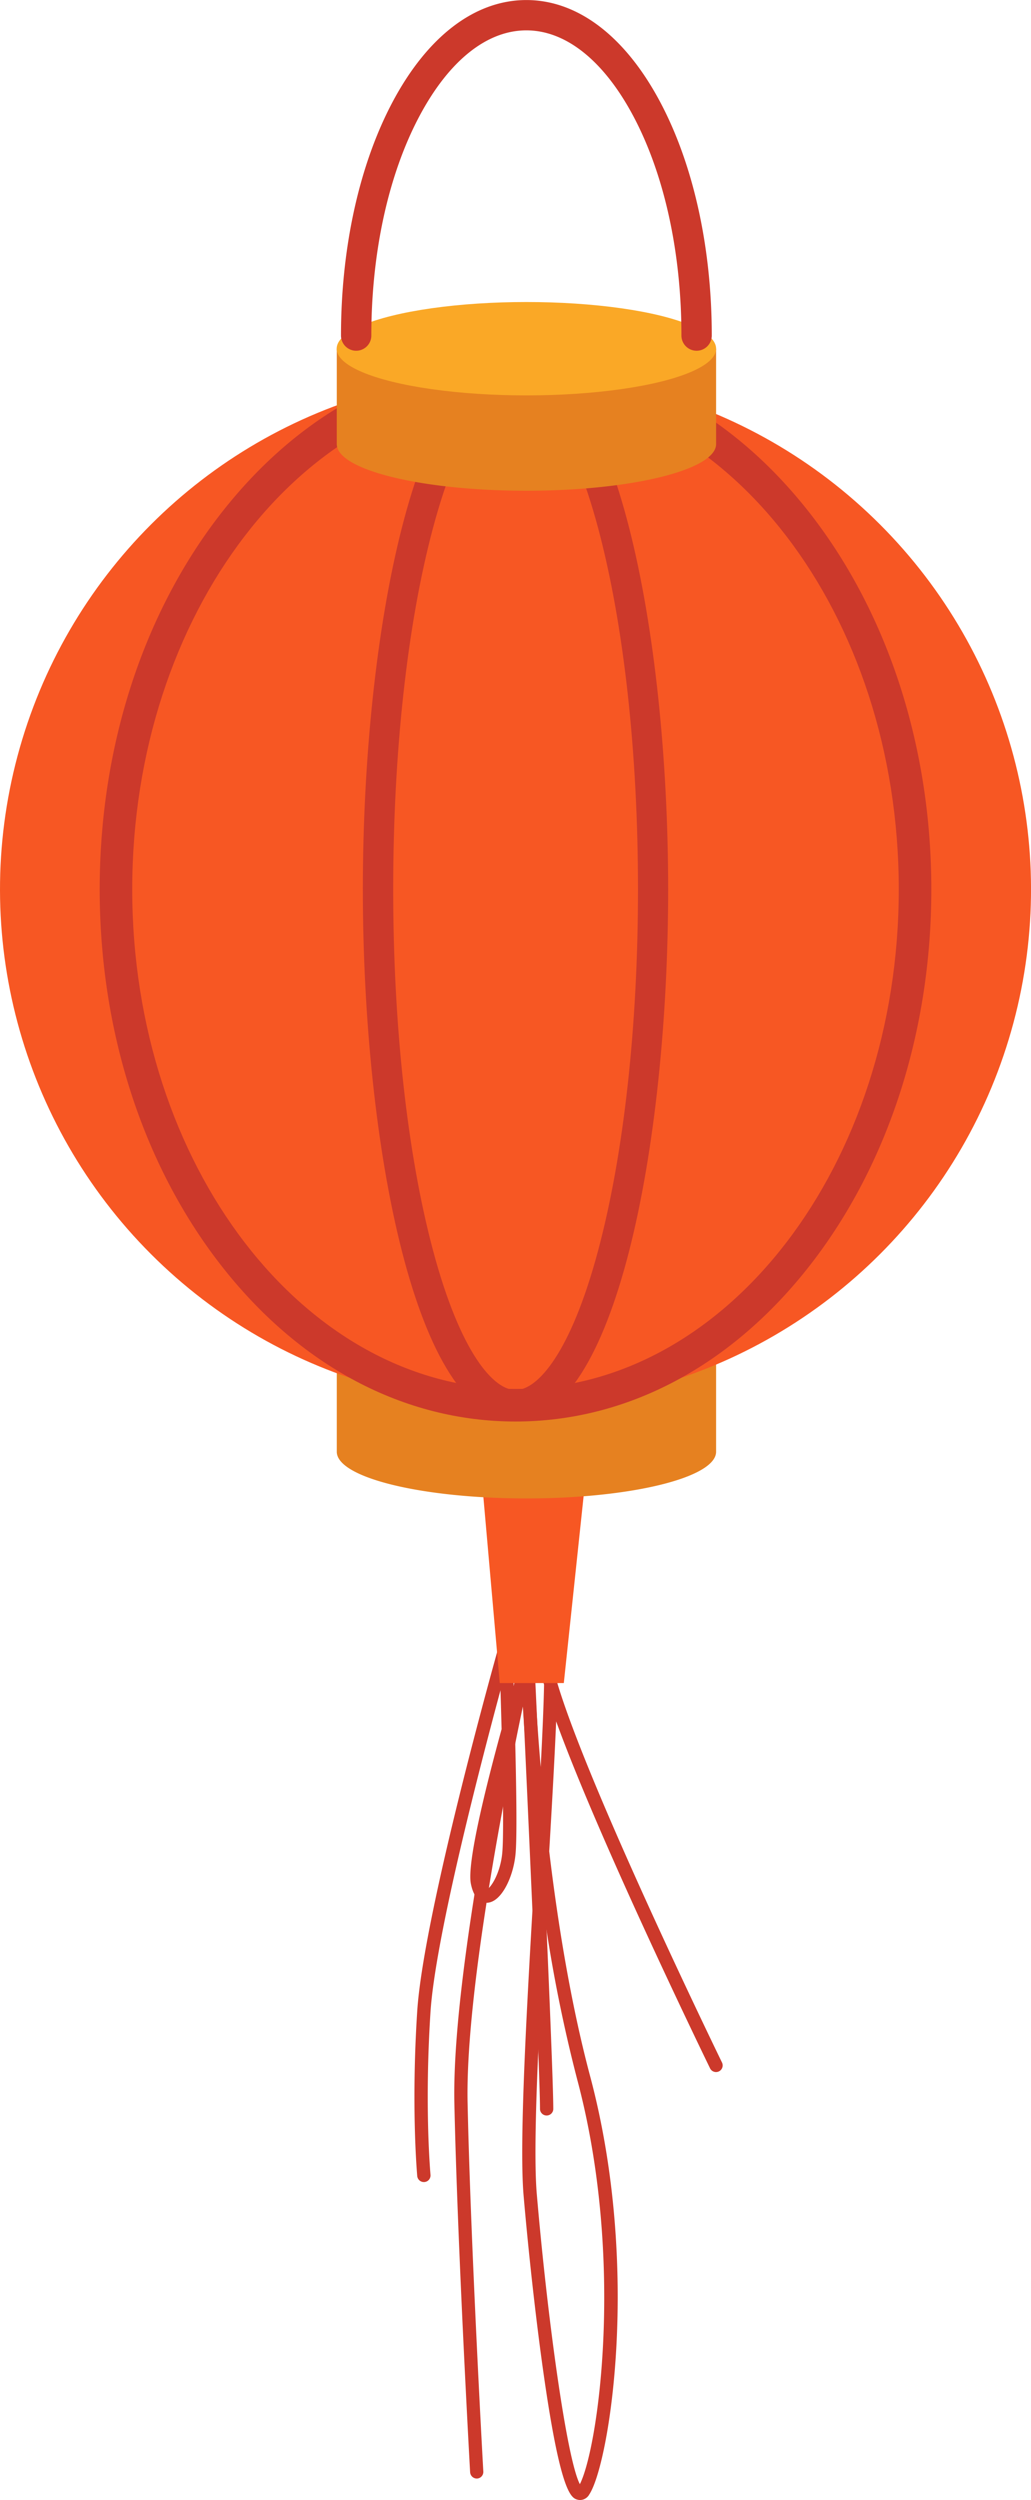 <svg xmlns="http://www.w3.org/2000/svg" width="445.76" height="1080" viewBox="0 0 445.76 1080"><g id="Слой_2" data-name="Слой 2"><g id="set03_506306474"><g id="set03_506306474-2" data-name="set03_506306474"><path d="M250.84 1080a4.36 4.36.0 0 1-1-.12c-2.67-.69-7.13-1.84-14.33-51.07-4-27.34-7.34-59.5-9.14-80.48-2-23.63 1.59-84.94 4.77-139q.27-4.65.55-9.36c-3-25.13-4.69-47.38-5.63-62.74-8.32 39.61-24.9 124.9-23.89 171.34 1.34 61.84 6.74 158.18 6.8 159.15a2.88 2.88.0 0 1-2.71 3 2.91 2.91.0 0 1-3-2.71c-.06-1-5.46-97.41-6.81-159.35-1.35-62.25 28.35-192.67 28.65-194a2.88 2.88.0 0 1 5.68.57c0 .43.58 19.78 3 48.12.72-13.85 1.27-26.34 1.45-35.56-4-14-2.51-16.55-1.61-18.05 1.49-2.49 3.52-2.09 4.11-1.91 2.3.72 3.55 2.14 3.26 19.32 3.76 12.62 12.44 36 31.68 79.14 19.07 42.79 39.29 84.28 39.49 84.7a2.87 2.87.0 1 1-5.16 2.52c-.21-.42-20.66-42.4-39.86-85.5-13.2-29.66-21.52-50.15-26.68-64.39-.55 13.14-1.52 31.22-3 56.13 3.66 30.62 9.24 65.46 17.7 97.2 22.13 83 8.25 167.69-.38 180.64A4.64 4.64.0 0 1 250.84 1080zM235.69 829.74c-2.79 48.23-5.35 97.73-3.6 118.1 4.63 54.08 13 114.65 18.62 125.31 8-15.8 19.57-97.11-1.12-174.69A647.14 647.14.0 0 1 235.69 829.74z" fill="#cc392b"/><path d="M183.25 942.64a2.88 2.88.0 0 1-2.86-2.61c0-.28-2.71-29.29.0-71.23s34.16-153.75 35.49-158.48a2.87 2.87.0 0 1 5.64.68c0 .91.28 7.79.57 17.42 1.63-5.63 2.85-9.71 3.34-11.34a2.87 2.87.0 0 1 5.62.69c.33 7.06 8.17 173.16 8.17 193.41a2.88 2.88.0 0 1-5.75.0c0-16.29-5.3-131.71-7.36-175.95-1.15 4.06-2.32 8.23-3.47 12.44.55 21.66 1 46.22.23 53.55-1 9.78-6.11 20.46-12.19 20.76-2 .09-5.62-.84-7.1-8.24-1.75-8.77 6.4-41.6 13.29-66.75-.16-6-.32-11.74-.48-16.81-9.25 34.31-28.24 107.65-30.26 139-2.68 41.44.0 70 0 70.32a2.87 2.87.0 0 1-2.59 3.13zm34.07-174.85c-5.31 21-9.17 39.54-8.11 44.83a8 8 0 0 0 1.32 3.57c1.7-.67 5.75-6.9 6.61-15.55C217.63 795.79 217.58 782.6 217.32 767.79z" fill="#cc392b"/><path d="M253.97 630.91 243.77 727.08H216.08L207.34 628 253.97 630.91z" fill="#f75723"/><path d="M177.49 586.65c13.86-2.64 31.23-4.21 50.1-4.21a281.17 281.17.0 0 1 47.9 3.8c20-.15 34.12-.28 34.12-.28v41.19c0 11.14-36.72 20.17-82 20.17s-82-9-82-20.17V586C145.56 586.4 158.68 586.6 177.49 586.65z" fill="#e68120"/><circle cx="222.88" cy="384.18" r="222.88" transform="translate(-206.37 270.12) rotate(-45)" fill="#f75723"/><path d="M222.88 614.09c-48.36.0-93.72-24.15-127.71-68C61.59 502.76 43.1 445.26 43.1 384.18h0c0-61.09 18.49-118.59 52.07-161.92 34-43.85 79.35-68 127.71-68s93.72 24.15 127.71 68c33.58 43.33 52.08 100.83 52.08 161.92s-18.5 118.58-52.08 161.91C316.6 589.94 271.25 614.09 222.88 614.09zM57.17 384.18c0 119 74.34 215.84 165.71 215.84s165.71-96.83 165.71-215.84S314.25 168.33 222.88 168.33 57.18 265.17 57.17 384.18z" fill="#cc392b"/><path d="M222.88 613.62c-42.89.0-66-118.22-66-229.44s23.15-229.45 66-229.45 66 118.22 66 229.45S265.78 613.62 222.88 613.62zm0-445.77c-9.47.0-23.83 15.88-35.72 60.42C176.07 269.83 170 325.2 170 384.18s6.11 114.34 17.2 155.91c11.89 44.54 26.25 60.41 35.72 60.41s23.83-15.87 35.72-60.42c11.09-41.56 17.2-96.93 17.2-155.9s-6.11-114.35-17.2-155.91C246.71 183.73 232.36 167.85 222.88 167.85z" fill="#cc392b"/><path d="M177.49 151.33c13.86-2.63 31.23-4.2 50.1-4.2a281.17 281.17.0 0 1 47.9 3.8c20-.15 34.12-.29 34.12-.29v41.2c0 11.14-36.72 20.16-82 20.16s-82-9-82-20.16v-41.2C145.56 151.09 158.68 151.28 177.49 151.33z" fill="#e68120"/><ellipse cx="227.59" cy="150.64" rx="82.03" ry="20.17" fill="#faa826"/><path d="M301.18 151.52a6.56 6.56.0 0 1-6.56-6.56c0-35.91-7.39-69.58-20.79-94.78-12.71-23.9-29.13-37.06-46.25-37.06s-33.53 13.16-46.24 37.06c-13.4 25.2-20.79 58.87-20.79 94.78a6.56 6.56.0 1 1-13.12.0c0-38 7.93-73.87 22.32-100.94 15.1-28.39 35.64-44 57.83-44s42.74 15.63 57.83 44c14.4 27.07 22.33 62.92 22.33 100.94A6.56 6.56.0 0 1 301.18 151.52z" fill="#cc392b"/></g></g></g></svg>